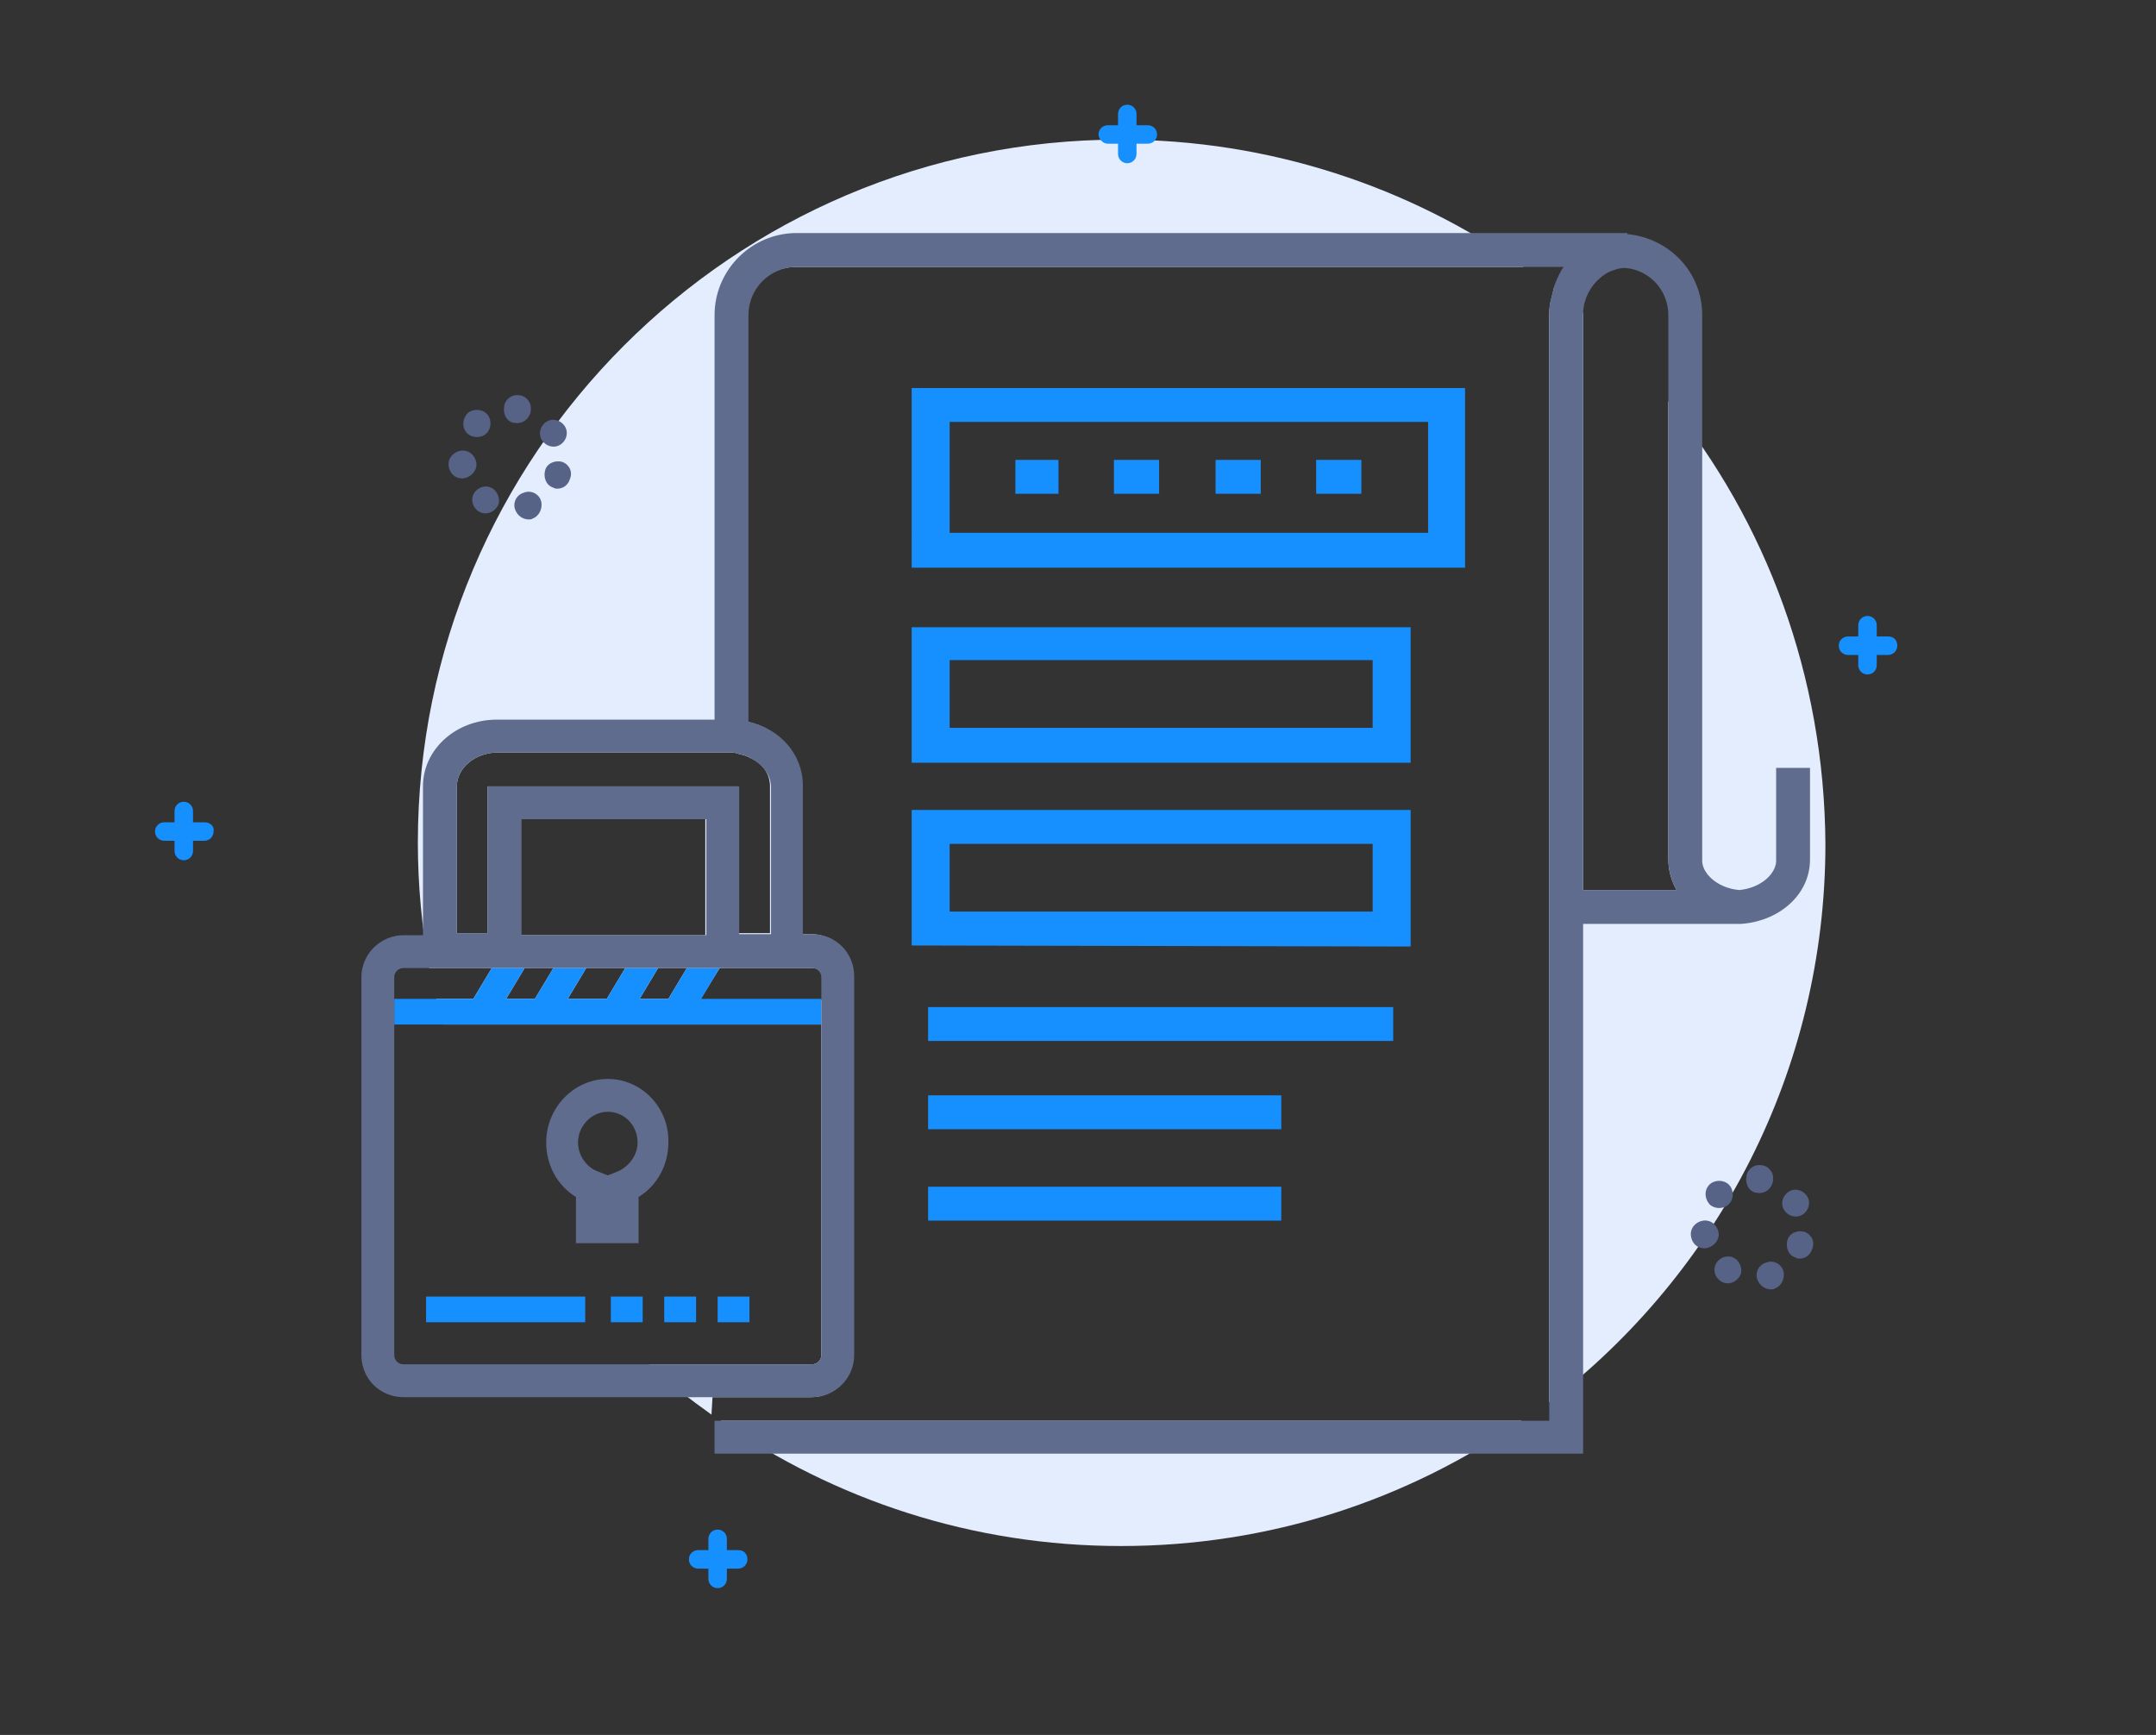 <?xml version="1.0" encoding="utf-8"?>
<!-- Generator: Adobe Illustrator 22.1.0, SVG Export Plug-In . SVG Version: 6.00 Build 0)  -->
<svg version="1.1" id="Слой_1" xmlns="http://www.w3.org/2000/svg" xmlns:xlink="http://www.w3.org/1999/xlink" x="0px" y="0px"
	 viewBox="0 0 210 169" style="enable-background:new 0 0 210 169;" xml:space="preserve">
<rect x="0" y="0" width="210" height="169" fill="#333333" stroke="none"/>
<style type="text/css">
	.st0{fill:#E3EDFE;}
	.st1{fill:#1790FF;}
	.st2{fill:#5F6C8E;}
	.st3{fill:#566386;}
</style>
<g transform="translate(-15 -10)">
	<g>
		<path class="st0" d="M87.9,148.4h-0.3h-2.4c11.1,7.7,24.5,12.2,39,12.2c14.5,0,27.9-4.5,39-12.2L87.9,148.4L87.9,148.4z"/>
		<path class="st0" d="M55.7,92.1c0,4.2,0.4,8.2,1.1,12.2l6.1,0l-1.8,3h-3.6c0.2,0.8,0.4,1.7,0.6,2.5h26.6h2.4h0.9H95V142
			c0,0.5-0.4,0.9-0.9,0.9h-6.2h-0.4h-2.9h-6.4c1.9,1.8,4,3.4,6.1,4.9l0.1-1.7h0.1l3,0h0.3l6.2,0c2.2,0,4.1-1.8,4.1-4.1v-7.6v-29.3
			c0-2.3-1.8-4.1-4.1-4.1h-0.9l0-14.5c0-3-2.2-5.5-5.3-6.2V40.7c0-2.6,2.1-4.7,4.7-4.7h70.9c-11.1-7.8-24.7-12.4-39.3-12.4
			C86.4,23.6,55.7,54.3,55.7,92.1z M67.1,107.3h-2.8l1.8-3l2.8,0L67.1,107.3z M65.7,101.1V89.8l18,0l0,11.3H65.7z M74.1,107.3h-3.8
			l1.8-3l3.8,0L74.1,107.3z M80.1,107.3h-2.8l1.8-3l2.8,0L80.1,107.3z M94.2,104.3c0.5,0,0.9,0.4,0.9,0.9v2.2h-7.1H87h-2.4h-1.4
			l1.4-2.3l0.5-0.8l1.9,0h0.9L94.2,104.3z M90,86.6v14.3h-2.1h-1V86.6h-0.2l-2.1,0l-22.1,0v14.3h-3l0-14.3c0-1.8,1.8-3.3,4-3.3
			l21.2,0l1.4,0c0.2,0,0.5,0,0.7,0.1c0.4,0.1,0.9,0.2,1.2,0.4C89.2,84.3,90,85.3,90,86.6z"/>
		<path class="st0" d="M177.5,49.1v18.3v8.7v17.6c0,1.1,0.3,2.1,0.8,3h-9.1V40.6c0,0,0-0.1,0-0.1c-1-0.8-1.9-1.6-2.9-2.4
			c0,0,0,0.1,0,0.1c0,0,0,0.1,0,0.1c-0.1,0.4-0.2,0.8-0.3,1.2c0,0,0,0.1,0,0.1c-0.1,0.4-0.1,0.8-0.1,1.2v12v93.8
			c16.3-12.5,26.9-32.2,26.9-54.4C192.7,75.8,187,60.8,177.5,49.1z"/>
	</g>
	<g>
		<path class="st1" d="M122.9,24h1v1c0,0.5,0.4,0.9,0.9,0.9c0.5,0,0.9-0.4,0.9-0.9v-1h1.1c0.5,0,0.9-0.4,0.9-0.9
			c0-0.5-0.4-0.9-0.9-0.9h-1.1v-1.1c0-0.5-0.4-0.9-0.9-0.9c-0.5,0-0.9,0.4-0.9,0.9v1.1h-1c-0.5,0-0.9,0.4-0.9,0.9c0,0,0,0,0,0
			C122,23.5,122.4,24,122.9,24z"/>
		<path class="st1" d="M34.9,90.1h-1.1v-1.1c0-0.5-0.4-0.9-0.9-0.9c-0.5,0-0.9,0.4-0.9,0.9v1.1h-1c-0.5,0-0.9,0.4-0.9,0.9
			c0,0,0,0,0,0c0,0.5,0.4,0.9,0.9,0.9h1v1c0,0.5,0.4,0.9,0.9,0.9c0.5,0,0.9-0.4,0.9-0.9v-1h1.1c0.5,0,0.9-0.4,0.9-0.9
			C35.9,90.5,35.5,90.1,34.9,90.1z"/>
		<path class="st1" d="M198.9,72h-1.1v-1.1c0-0.5-0.4-0.9-0.9-0.9c-0.5,0-0.9,0.4-0.9,0.9V72h-1c-0.5,0-0.9,0.4-0.9,0.9
			c0,0.5,0.4,0.9,0.9,0.9h1v1c0,0.5,0.4,0.9,0.9,0.9c0.5,0,0.9-0.4,0.9-0.9v-1h1.1c0.5,0,0.9-0.4,0.9-0.9S199.5,72,198.9,72z"/>
		<path class="st1" d="M86.9,161h-1.1v-1.1c0-0.5-0.4-0.9-0.9-0.9c-0.5,0-0.9,0.4-0.9,0.9v1.1h-1c-0.5,0-0.9,0.4-0.9,0.9
			c0,0.5,0.4,0.9,0.9,0.9h1v1c0,0.5,0.4,0.9,0.9,0.9c0.5,0,0.9-0.4,0.9-0.9v-1h1.1c0.5,0,0.9-0.4,0.9-0.9S87.5,161,86.9,161z"/>
		<path class="st1" d="M103.8,65.2v0.1h53.9V47.8h-53.9V65.2z M107.5,51.1h46.6v10.8h-46.6V51.1z"/>
		<rect x="123.5" y="54.8" class="st1" width="4.4" height="3.3"/>
		<rect x="113.9" y="54.8" class="st1" width="4.2" height="3.3"/>
		<rect x="143.2" y="54.8" class="st1" width="4.4" height="3.3"/>
		<rect x="133.4" y="54.8" class="st1" width="4.4" height="3.3"/>
		<rect x="105.4" y="125.6" class="st1" width="34.4" height="3.3"/>
		<path class="st1" d="M103.8,84.3h48.6V71.1h-48.6V84.3z M107.5,74.3h41.2v6.6h-41.2V74.3z"/>
		<path class="st1" d="M103.8,102.1L103.8,102.1l48.6,0.1V88.9h-48.6V102.1z M107.5,92.2h41.2v6.6h-41.2V92.2z"/>
		<rect x="105.4" y="116.7" class="st1" width="34.4" height="3.3"/>
		<rect x="105.4" y="108.1" class="st1" width="45.3" height="3.3"/>
		<polygon class="st1" points="87,107.3 84.6,107.3 83.3,107.3 84.6,105.1 85.1,104.3 84.8,104.3 84.6,104.3 82.2,104.3 81.9,104.3 
			80.1,107.3 77.3,107.3 79.1,104.3 78.8,104.3 76.2,104.3 75.9,104.3 74.1,107.3 70.3,107.3 72.1,104.3 71.8,104.3 69.2,104.3 
			68.9,104.3 67.1,107.3 64.3,107.3 66.1,104.3 65.8,104.3 63.2,104.3 62.9,104.3 61.1,107.3 53.4,107.3 53.4,107.6 53.4,109.6 
			53.4,109.8 84.6,109.8 87.1,109.8 87.9,109.8 95,109.8 95,109.6 95,107.6 95,107.3 87.9,107.3 		"/>
		<rect x="74.5" y="136.3" class="st1" width="3.1" height="2.5"/>
		<rect x="56.5" y="136.3" class="st1" width="15.5" height="2.5"/>
		<rect x="79.7" y="136.3" class="st1" width="3.1" height="2.5"/>
		<polygon class="st1" points="87.5,136.3 84.9,136.3 84.9,138.8 87.5,138.8 87.9,138.8 88,138.8 88,136.3 87.9,136.3 		"/>
	</g>
	<g>
		<path class="st2" d="M188,84.8v8.9c0.1,1.3-1.4,2.8-3.6,3c-2.2-0.2-3.7-1.7-3.6-3V67.4h0V40.7c0-4.2-3.2-7.5-7.3-7.9v-0.1H92.6
			c-4.4,0-8,3.6-8,8v39.4l-21.2,0c-4,0-7.2,2.9-7.2,6.5l0,14.5h-1.9c-2.2,0-4.1,1.8-4.1,4.1V142c0,2.3,1.8,4.1,4.1,4.1l0-0.5v0.5
			l30.2,0h0.1l3,0h0.3l6.2,0c2.2,0,4.1-1.8,4.1-4.1v-7.6v-29.3c0-2.3-1.8-4.1-4.1-4.1h-0.9l0-14.5c0-3-2.2-5.5-5.3-6.2V40.7
			c0-2.6,2.1-4.7,4.7-4.7h74.7c-0.3,0.4-0.5,0.9-0.7,1.3c-0.1,0.3-0.2,0.5-0.3,0.8c0,0,0,0.1,0,0.1c-0.1,0.4-0.2,0.8-0.3,1.2
			c0,0,0,0.1,0,0.1c-0.1,0.4-0.1,0.8-0.1,1.2v12v95.7H87.9v0h-0.3h-3v3.2h84.6V100h15.1h0.1h0.1c3.6-0.2,6.8-2.7,6.8-6.3v-8.9H188z
			 M86.7,86.6l-2.1,0l-22.1,0v14.3h-3l0-14.3c0-1.8,1.8-3.3,4-3.3l21.2,0l1.4,0c0.2,0,0.5,0,0.7,0.1c0.4,0.1,0.9,0.2,1.2,0.4
			c1.2,0.6,2.1,1.6,2.1,2.9v14.3h-2.1h-1V86.6H86.7z M83.8,101.1h-18V89.8l18,0L83.8,101.1z M95,107.3v0.2v2v0.2V142
			c0,0.5-0.4,0.9-0.9,0.9h-6.2h-0.4h-2.9H54.3c-0.5,0-0.9-0.4-0.9-0.9l0-32.2v-0.2l0-2v-0.2l0-2.2l0,0c0-0.5,0.4-0.9,0.9-0.9l8.6,0
			h0.3l2.6,0h0.3l2.8,0h0.3l2.6,0h0.3l3.8,0h0.3l2.6,0h0.3l2.8,0h0.3l2.4,0h0.2h0.3l1.9,0h0.9l6.2,0c0.5,0,0.9,0.4,0.9,0.9V107.3z
			 M169.2,96.7V40.6c0-1.7,1-3.3,2.5-4.1c0.5-0.2,1-0.4,1.6-0.4c2.4,0.2,4.2,2.2,4.2,4.6v26.7v8.7v17.6c0,1.1,0.3,2.1,0.8,3H169.2z"
			/>
		<path class="st2" d="M74.2,115.1c-3.3,0-6,2.8-6,6.2c0,2.2,1.1,4.2,2.9,5.3v4.5h6.1v-4.5c1.8-1.1,2.9-3.1,2.9-5.3
			C80.2,117.9,77.5,115.1,74.2,115.1z M75.2,124.1l-1,0.4l-1-0.4l0,0c-1.1-0.4-1.9-1.6-1.9-2.8c0-1.6,1.3-3,2.9-3
			c1.6,0,2.9,1.3,2.9,3C77.1,122.5,76.3,123.6,75.2,124.1z"/>
	</g>
	<g>
		<path class="st3" d="M69.6,53.3c0.6-0.4,0.8-1.2,0.4-1.8v0c-0.4-0.6-1.2-0.8-1.8-0.4c-0.6,0.4-0.8,1.2-0.4,1.8c0,0,0,0,0,0
			C68.2,53.5,69,53.7,69.6,53.3z"/>
		<path class="st3" d="M65.2,51.2c0.7,0.1,1.4-0.4,1.5-1.2c0,0,0-0.1,0-0.1c0.1-0.7-0.5-1.4-1.2-1.4c-0.7-0.1-1.4,0.5-1.4,1.2
			C64,50.5,64.5,51.2,65.2,51.2C65.2,51.2,65.2,51.2,65.2,51.2z"/>
		<path class="st3" d="M67.7,58.8c-0.2-0.7-1-1.1-1.7-0.8c-0.7,0.2-1.1,1-0.8,1.7c0.2,0.5,0.7,0.9,1.3,0.9c0.1,0,0.3,0,0.4-0.1
			C67.5,60.3,67.9,59.5,67.7,58.8C67.7,58.8,67.7,58.8,67.7,58.8z"/>
		<path class="st3" d="M63,57.6C63,57.6,63,57.6,63,57.6c-0.6-0.4-1.4-0.2-1.8,0.4c-0.4,0.6-0.2,1.4,0.4,1.8c0,0,0,0,0,0
			c0.6,0.4,1.4,0.2,1.8-0.4C63.8,58.9,63.6,58,63,57.6z"/>
		<path class="st3" d="M60.5,52.2C60.5,52.2,60.5,52.3,60.5,52.2c0.5,0.5,1.4,0.5,1.9,0l0,0c0.5-0.5,0.5-1.4,0-1.9c0,0,0,0,0,0
			c-0.5-0.5-1.4-0.5-1.9,0l0,0C60,50.9,60,51.7,60.5,52.2L60.5,52.2z"/>
		<path class="st3" d="M181.5,127.3c0.5,0.5,1.4,0.5,1.9,0l0,0l0,0c0.5-0.5,0.5-1.4,0-1.9c0,0,0,0,0,0c-0.5-0.5-1.4-0.5-1.9,0l0,0
			C181,125.9,181,126.7,181.5,127.3C181.5,127.2,181.5,127.3,181.5,127.3z"/>
		<path class="st3" d="M61.4,55.1C61.4,55.1,61.4,55.1,61.4,55.1c-0.1-0.7-0.7-1.3-1.5-1.2c-0.7,0.1-1.3,0.7-1.2,1.5
			c0.1,0.7,0.6,1.2,1.3,1.2c0,0,0.1,0,0.1,0C60.9,56.5,61.5,55.8,61.4,55.1z"/>
		<path class="st3" d="M188.7,133.8c-0.2-0.7-1-1.1-1.7-0.8c-0.7,0.2-1.1,1-0.8,1.7c0.2,0.5,0.7,0.9,1.3,0.9c0.1,0,0.3,0,0.4-0.1
			C188.5,135.3,188.9,134.5,188.7,133.8C188.7,133.8,188.7,133.8,188.7,133.8z"/>
		<path class="st3" d="M190.6,128.3c0.6-0.4,0.8-1.2,0.4-1.8v0c-0.4-0.6-1.2-0.8-1.8-0.4c-0.6,0.4-0.8,1.2-0.4,1.8c0,0,0,0,0,0
			C189.2,128.5,190,128.7,190.6,128.3z"/>
		<path class="st3" d="M190.8,130C190.8,130,190.8,130,190.8,130c-0.7-0.2-1.5,0.1-1.7,0.8c-0.2,0.7,0.1,1.5,0.8,1.7
			c0.1,0.1,0.3,0.1,0.4,0.1c0.5,0,1-0.3,1.2-0.9C191.8,131,191.5,130.3,190.8,130z"/>
		<path class="st3" d="M186.2,126.2c0.7,0.1,1.4-0.4,1.5-1.2c0,0,0-0.1,0-0.1c0.1-0.7-0.5-1.4-1.2-1.4c-0.7-0.1-1.4,0.5-1.4,1.2
			C185,125.5,185.5,126.2,186.2,126.2C186.2,126.2,186.2,126.2,186.2,126.2z"/>
		<path class="st3" d="M182.4,130.1C182.4,130.1,182.4,130.1,182.4,130.1c-0.1-0.7-0.7-1.3-1.5-1.2c-0.7,0.1-1.3,0.7-1.2,1.5
			c0.1,0.7,0.6,1.2,1.3,1.2c0,0,0.1,0,0.1,0C181.9,131.5,182.5,130.8,182.4,130.1z"/>
		<path class="st3" d="M69.8,55C69.8,55,69.8,55,69.8,55c-0.7-0.2-1.5,0.1-1.7,0.8c-0.2,0.7,0.1,1.5,0.8,1.7
			c0.1,0.1,0.3,0.1,0.4,0.1c0.5,0,1-0.3,1.2-0.9C70.8,56,70.5,55.3,69.8,55z"/>
		<path class="st3" d="M184,132.6C184,132.6,184,132.6,184,132.6c-0.6-0.4-1.4-0.2-1.8,0.4c-0.4,0.6-0.2,1.4,0.4,1.8c0,0,0,0,0,0
			c0.6,0.4,1.4,0.2,1.8-0.4C184.8,133.9,184.6,133,184,132.6z"/>
	</g>
</g>
</svg>
